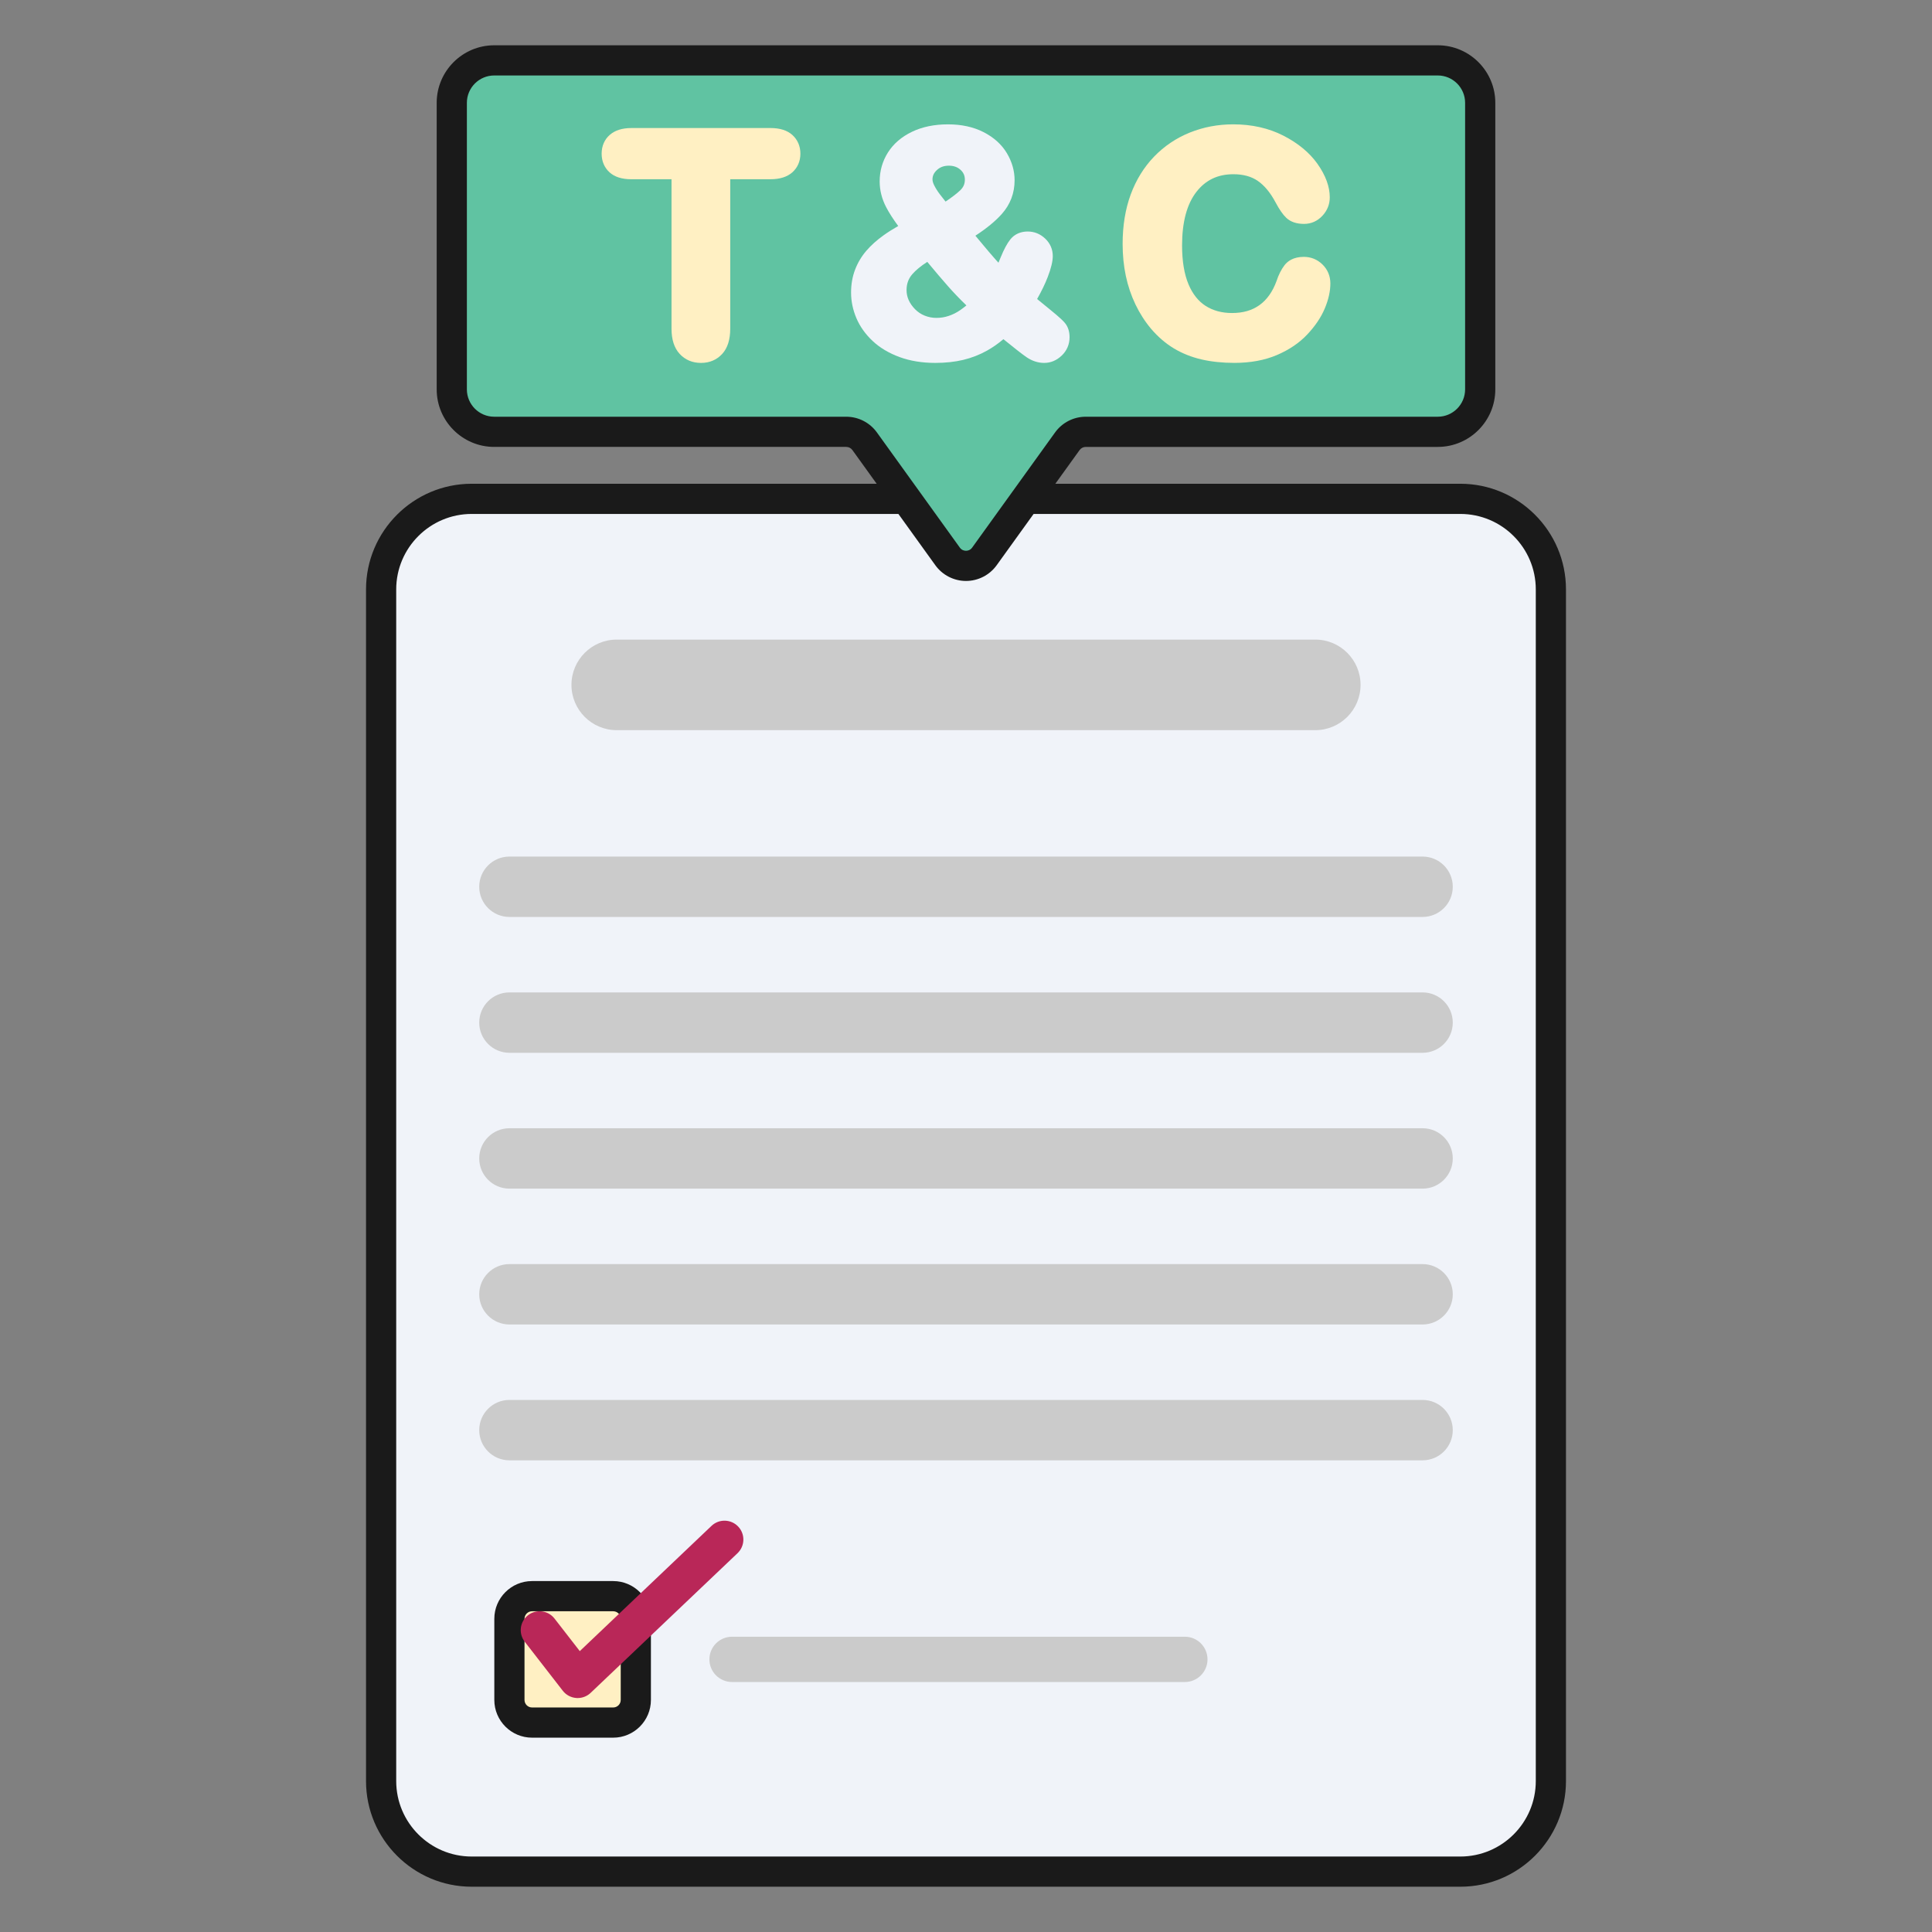 <?xml version="1.0" encoding="UTF-8"?>
<svg xmlns="http://www.w3.org/2000/svg" xmlns:xlink="http://www.w3.org/1999/xlink" xmlns:svgjs="http://svgjs.com/svgjs" version="1.1" width="512" height="512" x="0" y="0" viewBox="0 0 256 256" style="enable-background:new 0 0 512 512" xml:space="preserve" class="">
  <rect x="0" y="0" width="256" height="256" fill="#808080" stroke="none"/>
  <g>
    <path xmlns="http://www.w3.org/2000/svg" d="m193.5 248h-131c-6.627 0-12-5.373-12-12v-157.9c0-6.627 5.373-12 12-12h131c6.627 0 12 5.373 12 12v157.9c0 6.627-5.373 12-12 12z" fill="#f0f3f9" data-original="#e0ebfc" class=""/>
    <path xmlns="http://www.w3.org/2000/svg" d="m193.5 250h-131c-7.72 0-14-6.28-14-14v-157.9c0-7.72 6.28-14 14-14h131c7.72 0 14 6.28 14 14v157.9c0 7.72-6.28 14-14 14zm-131-181.9c-5.514 0-10 4.486-10 10v157.9c0 5.514 4.486 10 10 10h131c5.514 0 10-4.486 10-10v-157.9c0-5.514-4.486-10-10-10z" fill="#1a1a1a" data-original="#3762cc" class=""/>
    <path xmlns="http://www.w3.org/2000/svg" d="m190.512 8h-125.024c-3.107 0-5.625 2.518-5.625 5.625v37.969c0 3.107 2.518 5.625 5.625 5.625h46.647c.965 0 1.871.464 2.434 1.247l10.993 15.266c1.199 1.664 3.676 1.664 4.875 0l10.993-15.266c.564-.783 1.47-1.247 2.434-1.247h46.647c3.107 0 5.625-2.518 5.625-5.625v-37.969c.001-3.107-2.518-5.625-5.624-5.625z" fill="#60c3a2" data-original="#6bdddd" class=""/>
    <path xmlns="http://www.w3.org/2000/svg" d="m102.088 16.966h-18.438c-1.192 0-2.144.298-2.829.886-.72.617-1.101 1.488-1.101 2.517 0 .992.363 1.846 1.051 2.47.669.605 1.638.913 2.879.913h5.328v19.801c0 1.438.361 2.56 1.075 3.334.734.797 1.688 1.201 2.835 1.201 1.133 0 2.076-.4 2.806-1.191.707-.767 1.065-1.892 1.065-3.344v-19.802h5.328c1.235 0 2.207-.305 2.888-.904.707-.623 1.081-1.48 1.081-2.479 0-.993-.367-1.851-1.061-2.479-.676-.613-1.653-.923-2.907-.923z" fill="#fff0c3" data-original="#ffea92" class=""/>
    <path xmlns="http://www.w3.org/2000/svg" d="m139.059 40.958c-.658-.532-1.204-.978-1.637-1.338.591-1.041 1.062-2.017 1.404-2.906.452-1.176.672-2.088.672-2.791 0-.897-.354-1.701-1.021-2.323-.657-.612-1.433-.923-2.303-.923-.95 0-1.742.357-2.291 1.034-.423.523-.849 1.314-1.301 2.419-.104.257-.198.482-.282.681-.124-.135-.25-.274-.378-.419-.514-.578-1.047-1.2-1.599-1.868-.342-.413-.701-.845-1.078-1.293 1.479-.962 2.651-1.926 3.495-2.873 1.128-1.264 1.699-2.77 1.699-4.474 0-1.247-.347-2.458-1.031-3.6-.688-1.148-1.727-2.084-3.088-2.779-1.334-.682-2.92-1.027-4.713-1.027-1.797 0-3.395.329-4.748.977-1.39.666-2.465 1.588-3.196 2.739-.731 1.154-1.103 2.448-1.103 3.847 0 1.174.291 2.325.866 3.423.394.752.928 1.584 1.593 2.484-.713.404-1.367.819-1.953 1.239-.888.635-1.649 1.32-2.266 2.035-.639.74-1.142 1.582-1.494 2.501-.355.925-.535 1.948-.535 3.044 0 1.146.237 2.286.704 3.389.47 1.106 1.193 2.124 2.15 3.023.953.896 2.155 1.614 3.572 2.134 1.399.514 2.991.774 4.729.774 1.347 0 2.591-.134 3.699-.398 1.118-.267 2.184-.682 3.167-1.233.737-.413 1.463-.92 2.166-1.512 1.529 1.243 2.534 2.025 3.061 2.384.74.504 1.527.76 2.341.76.86 0 1.64-.325 2.318-.967.684-.646 1.045-1.489 1.045-2.436 0-.736-.194-1.355-.576-1.84-.2-.255-.619-.699-2.088-1.887zm-14.912-18.43c.418-.387.934-.574 1.577-.574s1.153.182 1.559.556c.387.356.566.769.566 1.296 0 .553-.187.993-.588 1.385-.428.417-1.088.928-1.97 1.52-.288-.363-.537-.681-.746-.954-.3-.391-.553-.788-.751-1.182-.155-.306-.234-.578-.234-.808.001-.475.187-.869.587-1.239zm3.082 18.569c-.481.33-.995.587-1.527.764-.521.174-1.065.262-1.618.262-.544 0-1.068-.101-1.56-.299-.488-.196-.904-.475-1.273-.849-.374-.38-.661-.792-.852-1.225-.186-.422-.276-.852-.276-1.315 0-.815.244-1.497.746-2.084.46-.538 1.131-1.091 2-1.651 1.067 1.285 2.004 2.384 2.789 3.274.729.825 1.532 1.661 2.397 2.494-.282.234-.557.444-.826.629z" fill="#f0f3f9" data-original="#e0ebfc" class=""/>
    <path xmlns="http://www.w3.org/2000/svg" d="m175.234 35.042c-.687-.668-1.519-1.006-2.475-1.006-1.409 0-2.166.601-2.552 1.104-.433.564-.794 1.286-1.063 2.11-.513 1.402-1.27 2.47-2.251 3.174-.987.708-2.18 1.053-3.646 1.053-1.337 0-2.51-.315-3.486-.938-.967-.615-1.73-1.576-2.272-2.856-.569-1.347-.858-3.085-.858-5.167 0-3.09.642-5.479 1.907-7.1 1.225-1.567 2.829-2.33 4.905-2.33 1.284 0 2.365.296 3.213.879.884.607 1.674 1.56 2.349 2.828.513.965.982 1.644 1.437 2.073.562.532 1.354.802 2.357.802.938 0 1.779-.375 2.434-1.083.643-.696.969-1.517.969-2.437 0-1.417-.548-2.909-1.629-4.436-1.054-1.487-2.575-2.745-4.521-3.74-1.942-.993-4.179-1.496-6.646-1.496-2.02 0-3.953.366-5.745 1.088-1.803.727-3.397 1.801-4.74 3.192-1.341 1.391-2.384 3.081-3.1 5.026-.708 1.925-1.067 4.124-1.067 6.537 0 1.48.142 2.904.422 4.23.282 1.335.712 2.61 1.278 3.79.567 1.184 1.264 2.27 2.075 3.235.913 1.067 1.933 1.941 3.028 2.6 1.095.657 2.326 1.146 3.658 1.455 1.307.302 2.77.455 4.347.455 2.118 0 4.011-.349 5.626-1.037 1.618-.689 2.973-1.605 4.027-2.725 1.041-1.104 1.819-2.255 2.313-3.421.5-1.181.753-2.308.753-3.349-.002-.976-.363-1.845-1.047-2.51z" fill="#fff0c3" data-original="#ffea92" class=""/>
    <g xmlns="http://www.w3.org/2000/svg" fill="#b9befc">
      <path d="m174.279 96.75h-92.558c-3.314 0-6-2.686-6-6 0-3.314 2.686-6 6-6h92.559c3.314 0 6 2.686 6 6-.001 3.314-2.687 6-6.001 6z" fill="#cbcbcb" data-original="#b9befc" class=""/>
      <path d="m188.5 121.5h-121c-2.209 0-4-1.791-4-4s1.791-4 4-4h121c2.209 0 4 1.791 4 4s-1.791 4-4 4z" fill="#cbcbcb" data-original="#b9befc" class=""/>
      <path d="m188.5 139.5h-121c-2.209 0-4-1.791-4-4s1.791-4 4-4h121c2.209 0 4 1.791 4 4s-1.791 4-4 4z" fill="#cbcbcb" data-original="#b9befc" class=""/>
      <path d="m188.5 157.5h-121c-2.209 0-4-1.791-4-4s1.791-4 4-4h121c2.209 0 4 1.791 4 4s-1.791 4-4 4z" fill="#cbcbcb" data-original="#b9befc" class=""/>
      <path d="m188.5 175.5h-121c-2.209 0-4-1.791-4-4s1.791-4 4-4h121c2.209 0 4 1.791 4 4s-1.791 4-4 4z" fill="#cbcbcb" data-original="#b9befc" class=""/>
      <path d="m188.5 193.5h-121c-2.209 0-4-1.791-4-4s1.791-4 4-4h121c2.209 0 4 1.791 4 4s-1.791 4-4 4z" fill="#cbcbcb" data-original="#b9befc" class=""/>
    </g>
    <path xmlns="http://www.w3.org/2000/svg" d="m81.25 228.25h-10.75c-1.657 0-3-1.343-3-3v-10.75c0-1.657 1.343-3 3-3h10.75c1.657 0 3 1.343 3 3v10.75c0 1.657-1.343 3-3 3z" fill="#fff0c3" data-original="#ffea92" class=""/>
    <path xmlns="http://www.w3.org/2000/svg" d="m157 222.875h-60c-1.657 0-3-1.343-3-3s1.343-3 3-3h60c1.657 0 3 1.343 3 3s-1.343 3-3 3z" fill="#cbcbcb" data-original="#b9befc" class=""/>
    <path xmlns="http://www.w3.org/2000/svg" d="m128 76.98c-1.604 0-3.122-.777-4.061-2.079l-10.993-15.267c-.188-.261-.491-.416-.812-.416h-46.646c-4.204 0-7.625-3.421-7.625-7.625v-37.968c0-4.204 3.421-7.625 7.625-7.625h125.023c4.204 0 7.625 3.421 7.625 7.625v37.969c0 4.204-3.421 7.625-7.625 7.625h-46.646c-.32 0-.624.155-.812.416l-10.993 15.267c-.938 1.301-2.456 2.078-4.06 2.078zm-62.512-66.98c-1.999 0-3.625 1.626-3.625 3.625v37.969c0 1.999 1.626 3.625 3.625 3.625h46.646c1.604 0 3.12.777 4.058 2.078l10.993 15.267c.261.362.622.417.814.417s.554-.055.814-.417l10.993-15.267c.938-1.301 2.454-2.078 4.058-2.078h46.646c1.999 0 3.625-1.626 3.625-3.625v-37.969c0-1.999-1.626-3.625-3.625-3.625z" fill="#1a1a1a" data-original="#3762cc" class=""/>
    <path xmlns="http://www.w3.org/2000/svg" d="m81.25 230.25h-10.75c-2.757 0-5-2.243-5-5v-10.75c0-2.757 2.243-5 5-5h10.75c2.757 0 5 2.243 5 5v10.75c0 2.757-2.243 5-5 5zm-10.75-16.75c-.552 0-1 .448-1 1v10.75c0 .552.448 1 1 1h10.75c.552 0 1-.448 1-1v-10.75c0-.552-.448-1-1-1z" fill="#1a1a1a" data-original="#3762cc" class=""/>
    <path xmlns="http://www.w3.org/2000/svg" d="m76.544 225c-.063 0-.125-.002-.188-.007-.704-.054-1.354-.402-1.786-.961l-5.044-6.5c-.847-1.091-.648-2.661.442-3.507 1.09-.848 2.662-.648 3.507.442l3.35 4.315 17.453-16.595c.998-.951 2.582-.913 3.534.089.951 1.001.912 2.583-.089 3.534l-19.456 18.5c-.466.445-1.084.69-1.723.69z" fill="#b92758" data-original="#f9a7a7" class=""/>
  </g>
</svg>
